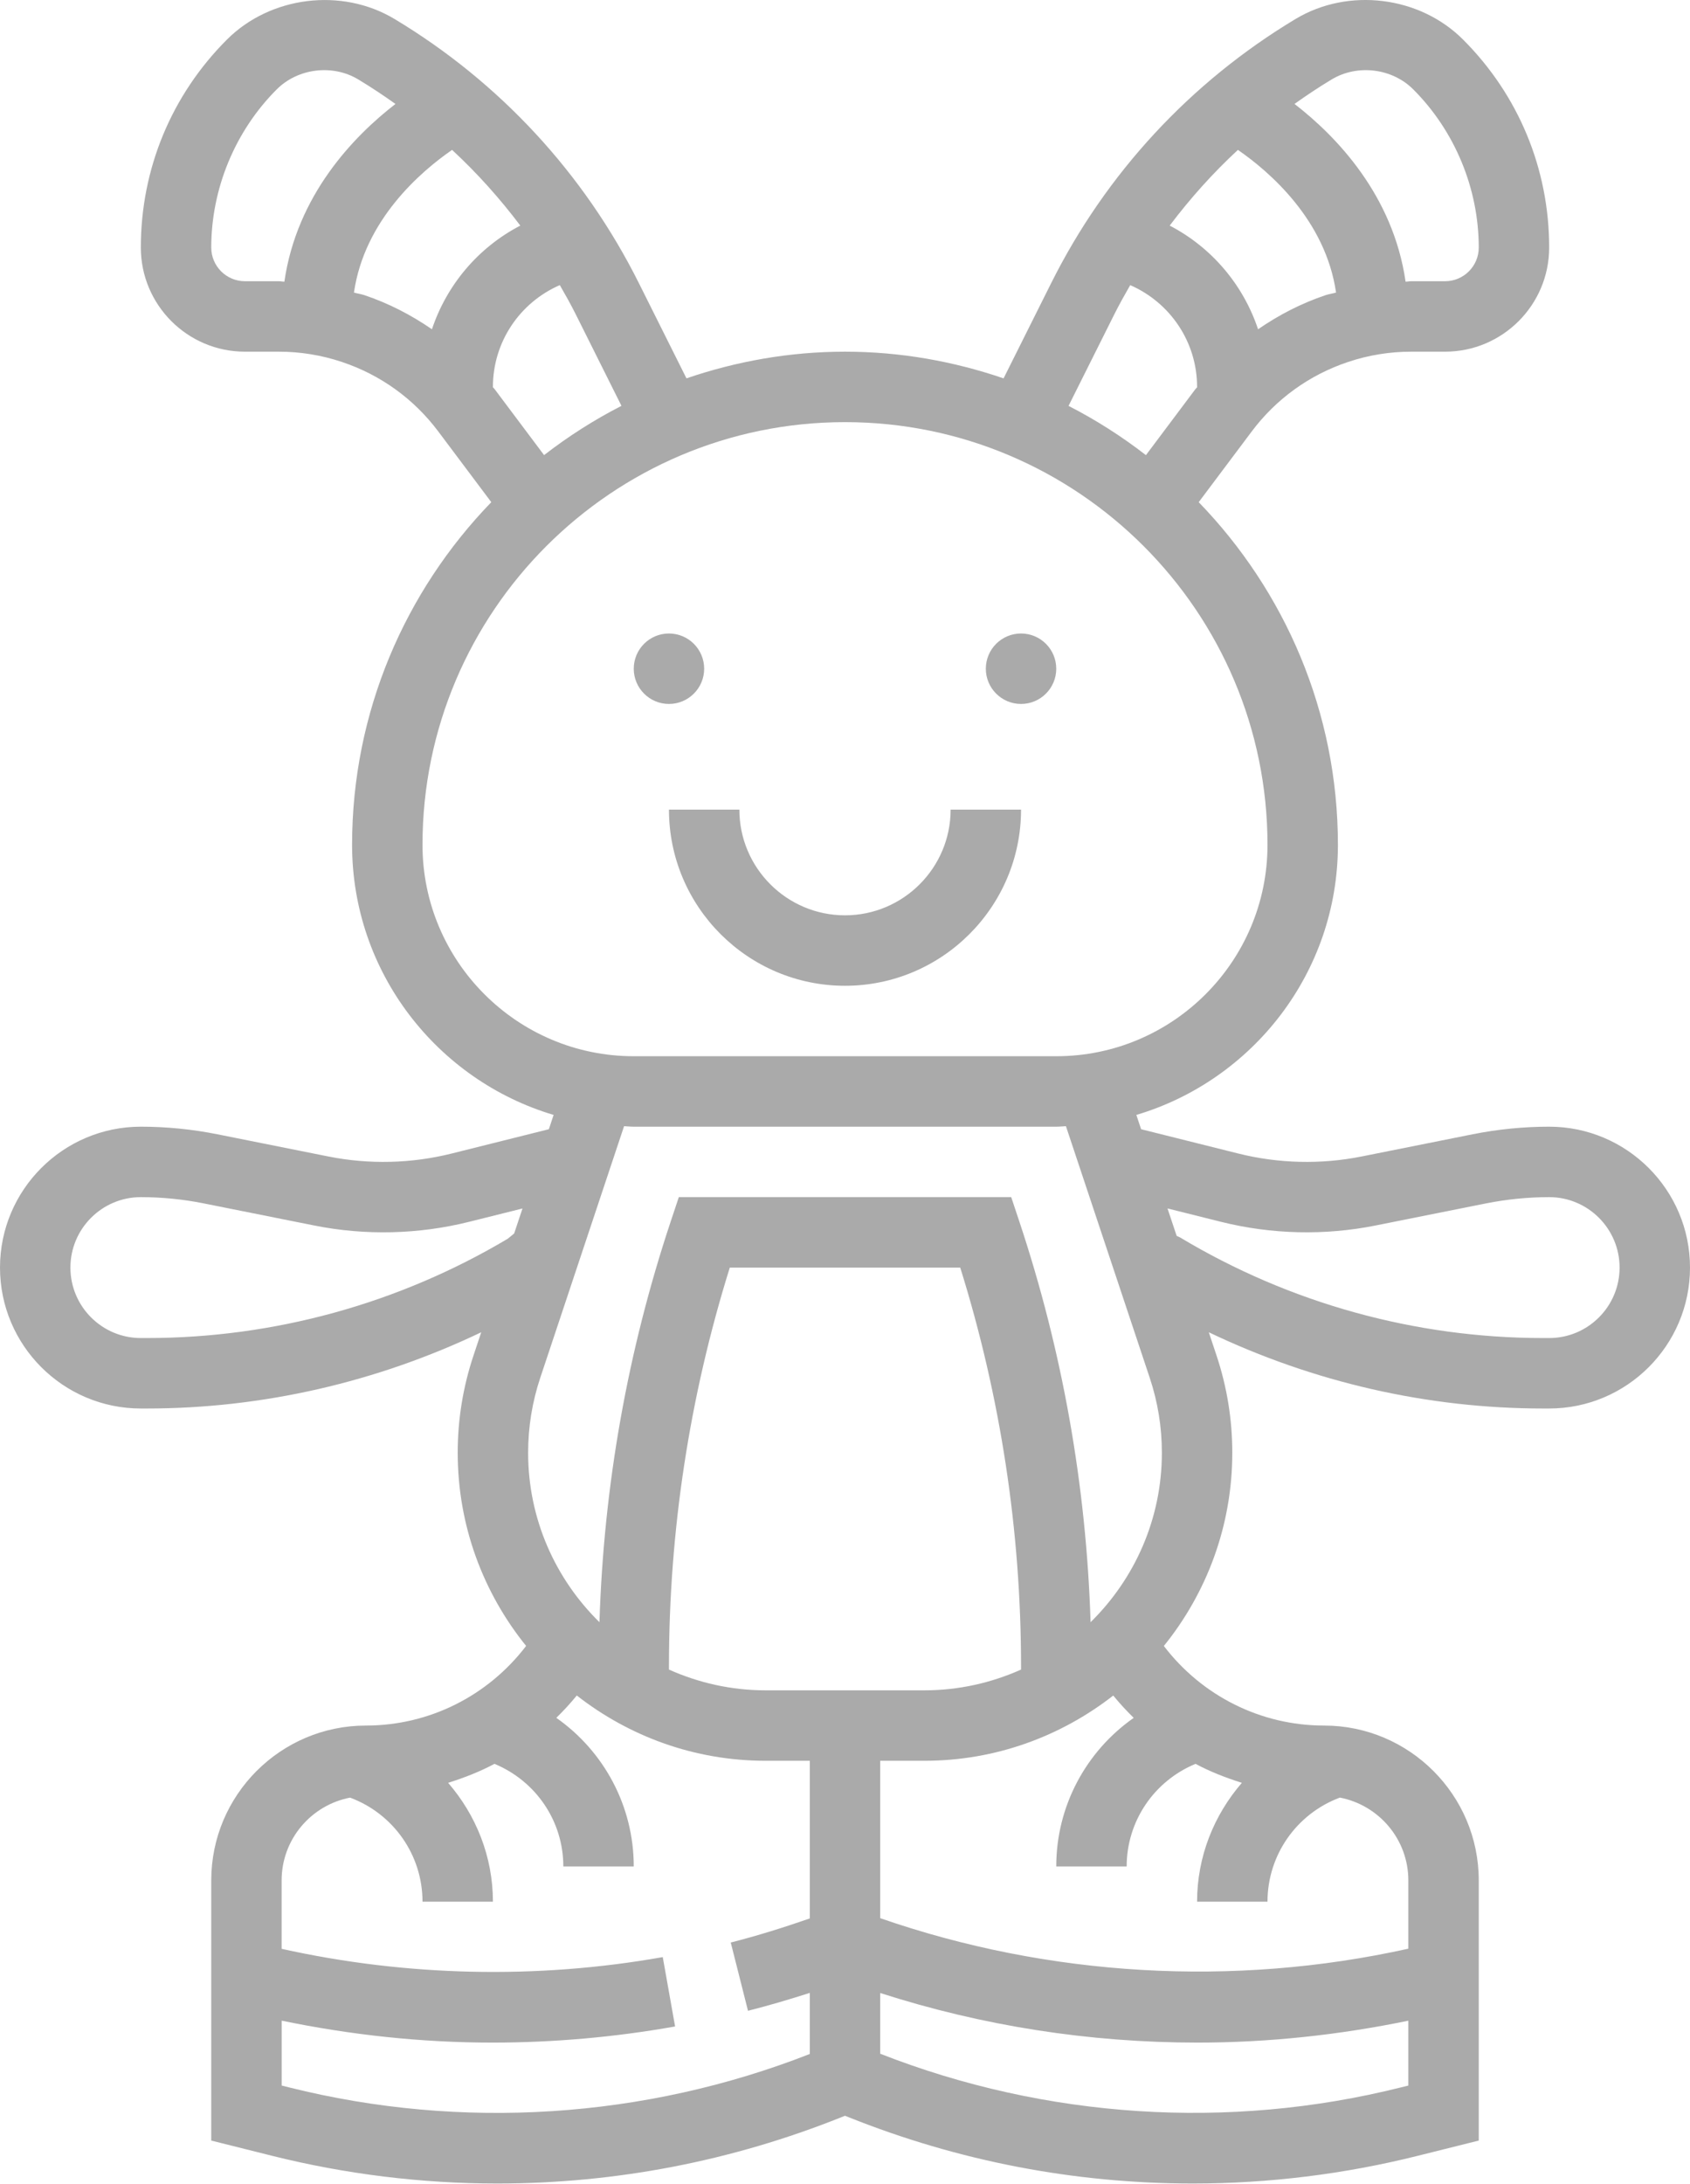 <svg width="48" height="62" viewBox="0 0 48 62" fill="none" xmlns="http://www.w3.org/2000/svg">
<path fill-rule="evenodd" clip-rule="evenodd" d="M41.823 32.199C42.54 32.056 43.271 31.983 44 31.983C46.206 31.983 48 33.777 48 35.983C48 38.189 46.206 39.983 44 39.983H43.831C40.535 39.983 37.292 39.233 34.333 37.819L34.551 38.474C34.849 39.366 35 40.296 35 41.239C35 43.315 34.27 45.222 33.056 46.724C34.138 48.14 35.807 48.983 37.605 48.983C40.028 48.983 42 50.954 42 53.378V60.764L40.269 61.196C38.183 61.718 36.033 61.983 33.88 61.983C30.514 61.983 27.223 61.349 24.098 60.099L24 60.06L23.902 60.099C20.777 61.349 17.486 61.983 14.12 61.983C11.967 61.983 9.817 61.718 7.73 61.197L6 60.764V53.378C6 50.954 7.972 48.983 10.395 48.983C12.193 48.983 13.861 48.14 14.943 46.723C13.73 45.222 13 43.315 13 41.239C13 40.296 13.151 39.366 13.45 38.474L13.668 37.819C10.708 39.232 7.466 39.983 4.169 39.983H4C1.794 39.983 0 38.189 0 35.983C0 33.777 1.794 31.983 4 31.983C4.729 31.983 5.46 32.056 6.176 32.199L9.322 32.828C10.479 33.06 11.688 33.031 12.832 32.744L15.589 32.055L15.724 31.649C12.419 30.665 10 27.603 10 23.983C10 20.204 11.512 16.776 13.954 14.255L12.449 12.249C11.755 11.323 10.808 10.64 9.709 10.274C9.132 10.081 8.529 9.983 7.919 9.983H6.956C5.326 9.983 4 8.657 4 7.027C4 4.797 4.868 2.7 6.446 1.123C7.68 -0.11 9.704 -0.36 11.202 0.537C14.188 2.329 16.587 4.921 18.144 8.034L19.497 10.74C20.912 10.257 22.423 9.983 24 9.983C25.577 9.983 27.088 10.257 28.504 10.741L29.857 8.035C31.413 4.922 33.813 2.33 36.798 0.538C38.298 -0.362 40.322 -0.111 41.555 1.124C43.132 2.7 44 4.797 44 7.027C44 8.657 42.674 9.983 41.044 9.983H40.081C39.471 9.983 38.868 10.081 38.291 10.274C37.193 10.64 36.245 11.323 35.551 12.249L34.046 14.255C36.488 16.776 38 20.204 38 23.983C38 27.603 35.581 30.665 32.275 31.649L32.41 32.055L35.166 32.744C36.312 33.031 37.521 33.06 38.677 32.828L41.823 32.199ZM40.14 2.538C39.541 1.937 38.556 1.816 37.826 2.253C37.462 2.471 37.111 2.706 36.767 2.95C37.959 3.872 39.567 5.54 39.922 7.996C39.948 7.996 39.974 7.993 39.999 7.99C40.026 7.986 40.053 7.983 40.081 7.983H41.044C41.571 7.983 42 7.554 42 7.027C42 5.356 41.322 3.719 40.14 2.538ZM37.947 8.305C37.648 6.243 36.055 4.873 35.16 4.255C34.45 4.911 33.805 5.632 33.222 6.404C34.419 7.026 35.312 8.088 35.732 9.347C36.323 8.94 36.965 8.607 37.658 8.376C37.709 8.359 37.762 8.348 37.815 8.337C37.859 8.327 37.904 8.318 37.947 8.305ZM32.101 8.094C31.943 8.369 31.788 8.645 31.646 8.929L30.349 11.522C31.127 11.92 31.861 12.389 32.547 12.92L33.951 11.048C33.96 11.037 33.97 11.026 33.98 11.016C33.989 11.005 33.999 10.995 34.008 10.983H34C34 9.716 33.244 8.594 32.101 8.094ZM15.453 12.919C16.139 12.388 16.873 11.919 17.651 11.521L16.355 8.927C16.213 8.643 16.058 8.367 15.9 8.093C14.756 8.592 14 9.715 14 10.982H13.992C14.001 10.993 14.01 11.003 14.019 11.013C14.03 11.024 14.04 11.035 14.049 11.047L15.453 12.919ZM6 7.027C6 7.554 6.429 7.983 6.956 7.983H7.919C7.947 7.983 7.974 7.987 8.001 7.99C8.027 7.993 8.052 7.996 8.077 7.996C8.432 5.54 10.04 3.872 11.232 2.951C10.888 2.706 10.536 2.472 10.172 2.253C9.444 1.816 8.459 1.937 7.859 2.538C6.678 3.719 6 5.356 6 7.027ZM10.183 8.336C10.236 8.347 10.29 8.359 10.342 8.376C11.034 8.607 11.677 8.94 12.268 9.347C12.688 8.088 13.581 7.026 14.778 6.404C14.195 5.632 13.55 4.911 12.84 4.255C11.945 4.873 10.352 6.243 10.053 8.305C10.096 8.318 10.139 8.327 10.183 8.336ZM24 11.983C17.383 11.983 12 17.366 12 23.983C12 27.292 14.691 29.983 18 29.983H30C33.309 29.983 36 27.292 36 23.983C36 17.366 30.617 11.983 24 11.983ZM30.16 31.976C30.107 31.98 30.054 31.983 30 31.983H18C17.946 31.983 17.893 31.98 17.84 31.976C17.802 31.973 17.764 31.971 17.725 31.969L15.346 39.107C15.116 39.795 15 40.512 15 41.239C15 43.122 15.777 44.824 17.026 46.049C17.147 42.176 17.824 38.353 19.052 34.667L19.28 33.983H28.721L28.949 34.667C30.177 38.353 30.853 42.176 30.975 46.049C32.223 44.824 33 43.121 33 41.239C33 40.512 32.884 39.795 32.654 39.108L30.275 31.969C30.236 31.971 30.198 31.973 30.16 31.976ZM19 47.394C19.839 47.769 20.766 47.983 21.743 47.983H26.257C27.234 47.983 28.161 47.769 29 47.394V47.308C29 43.46 28.419 39.653 27.273 35.983H20.728C19.581 39.654 19 43.46 19 47.308V47.394ZM4.169 37.983C7.777 37.983 11.321 37.008 14.421 35.164L14.603 35.015L14.84 34.305L13.318 34.685C11.889 35.041 10.375 35.078 8.93 34.789L5.784 34.16C5.197 34.043 4.597 33.983 4 33.983C2.897 33.983 2 34.88 2 35.983C2 37.086 2.897 37.983 4 37.983H4.169ZM8 59.202L8.216 59.256C13.101 60.478 18.307 60.144 23 58.306V56.572C22.419 56.758 21.834 56.931 21.245 57.08L20.755 55.142C21.511 54.95 22.26 54.715 23 54.458V49.983H21.743C19.722 49.983 17.864 49.287 16.382 48.13C16.199 48.354 16.005 48.564 15.801 48.764C17.153 49.713 18 51.268 18 52.983H16C16 51.695 15.22 50.557 14.044 50.07C13.626 50.294 13.182 50.465 12.728 50.609C13.523 51.526 14 52.708 14 53.983H12C12 52.659 11.177 51.49 9.944 51.029C8.838 51.24 7.999 52.212 7.999 53.378V55.321C11.532 56.105 15.247 56.191 18.824 55.556L19.174 57.525C17.466 57.829 15.719 57.983 13.983 57.983C11.971 57.983 9.963 57.766 8 57.36V59.202ZM25 58.299C29.696 60.139 34.901 60.479 39.783 59.256L40 59.203V57.361C38.037 57.766 36.03 57.983 34.017 57.983C30.931 57.983 27.905 57.509 25 56.575V58.299ZM40 55.317V53.378C40 52.211 39.161 51.24 38.055 51.028C36.824 51.489 36 52.659 36 53.983H34C34 52.708 34.477 51.526 35.272 50.609C34.818 50.465 34.374 50.294 33.956 50.07C32.781 50.556 32 51.695 32 52.983H30C30 51.268 30.847 49.713 32.2 48.765C31.996 48.565 31.801 48.355 31.619 48.131C30.136 49.287 28.278 49.983 26.257 49.983H25V54.451C29.787 56.111 35.034 56.419 40 55.317ZM43.831 37.983H44C45.103 37.983 46 37.086 46 35.983C46 34.88 45.103 33.983 44 33.983C43.403 33.983 42.803 34.043 42.216 34.159L39.07 34.788C37.623 35.078 36.111 35.041 34.681 34.684L33.16 34.304L33.42 35.083L33.515 35.126C36.63 36.995 40.197 37.983 43.831 37.983ZM20 18.983C20 19.535 19.552 19.983 19 19.983C18.448 19.983 18 19.535 18 18.983C18 18.431 18.448 17.983 19 17.983C19.552 17.983 20 18.431 20 18.983ZM30 18.983C30 19.535 29.552 19.983 29 19.983C28.448 19.983 28 19.535 28 18.983C28 18.431 28.448 17.983 29 17.983C29.552 17.983 30 18.431 30 18.983ZM24 27.983C26.757 27.983 29 25.74 29 22.983H27C27 24.637 25.654 25.983 24 25.983C22.346 25.983 21 24.637 21 22.983H19C19 25.74 21.243 27.983 24 27.983Z" fill="#AAAAAA"/>
</svg>
